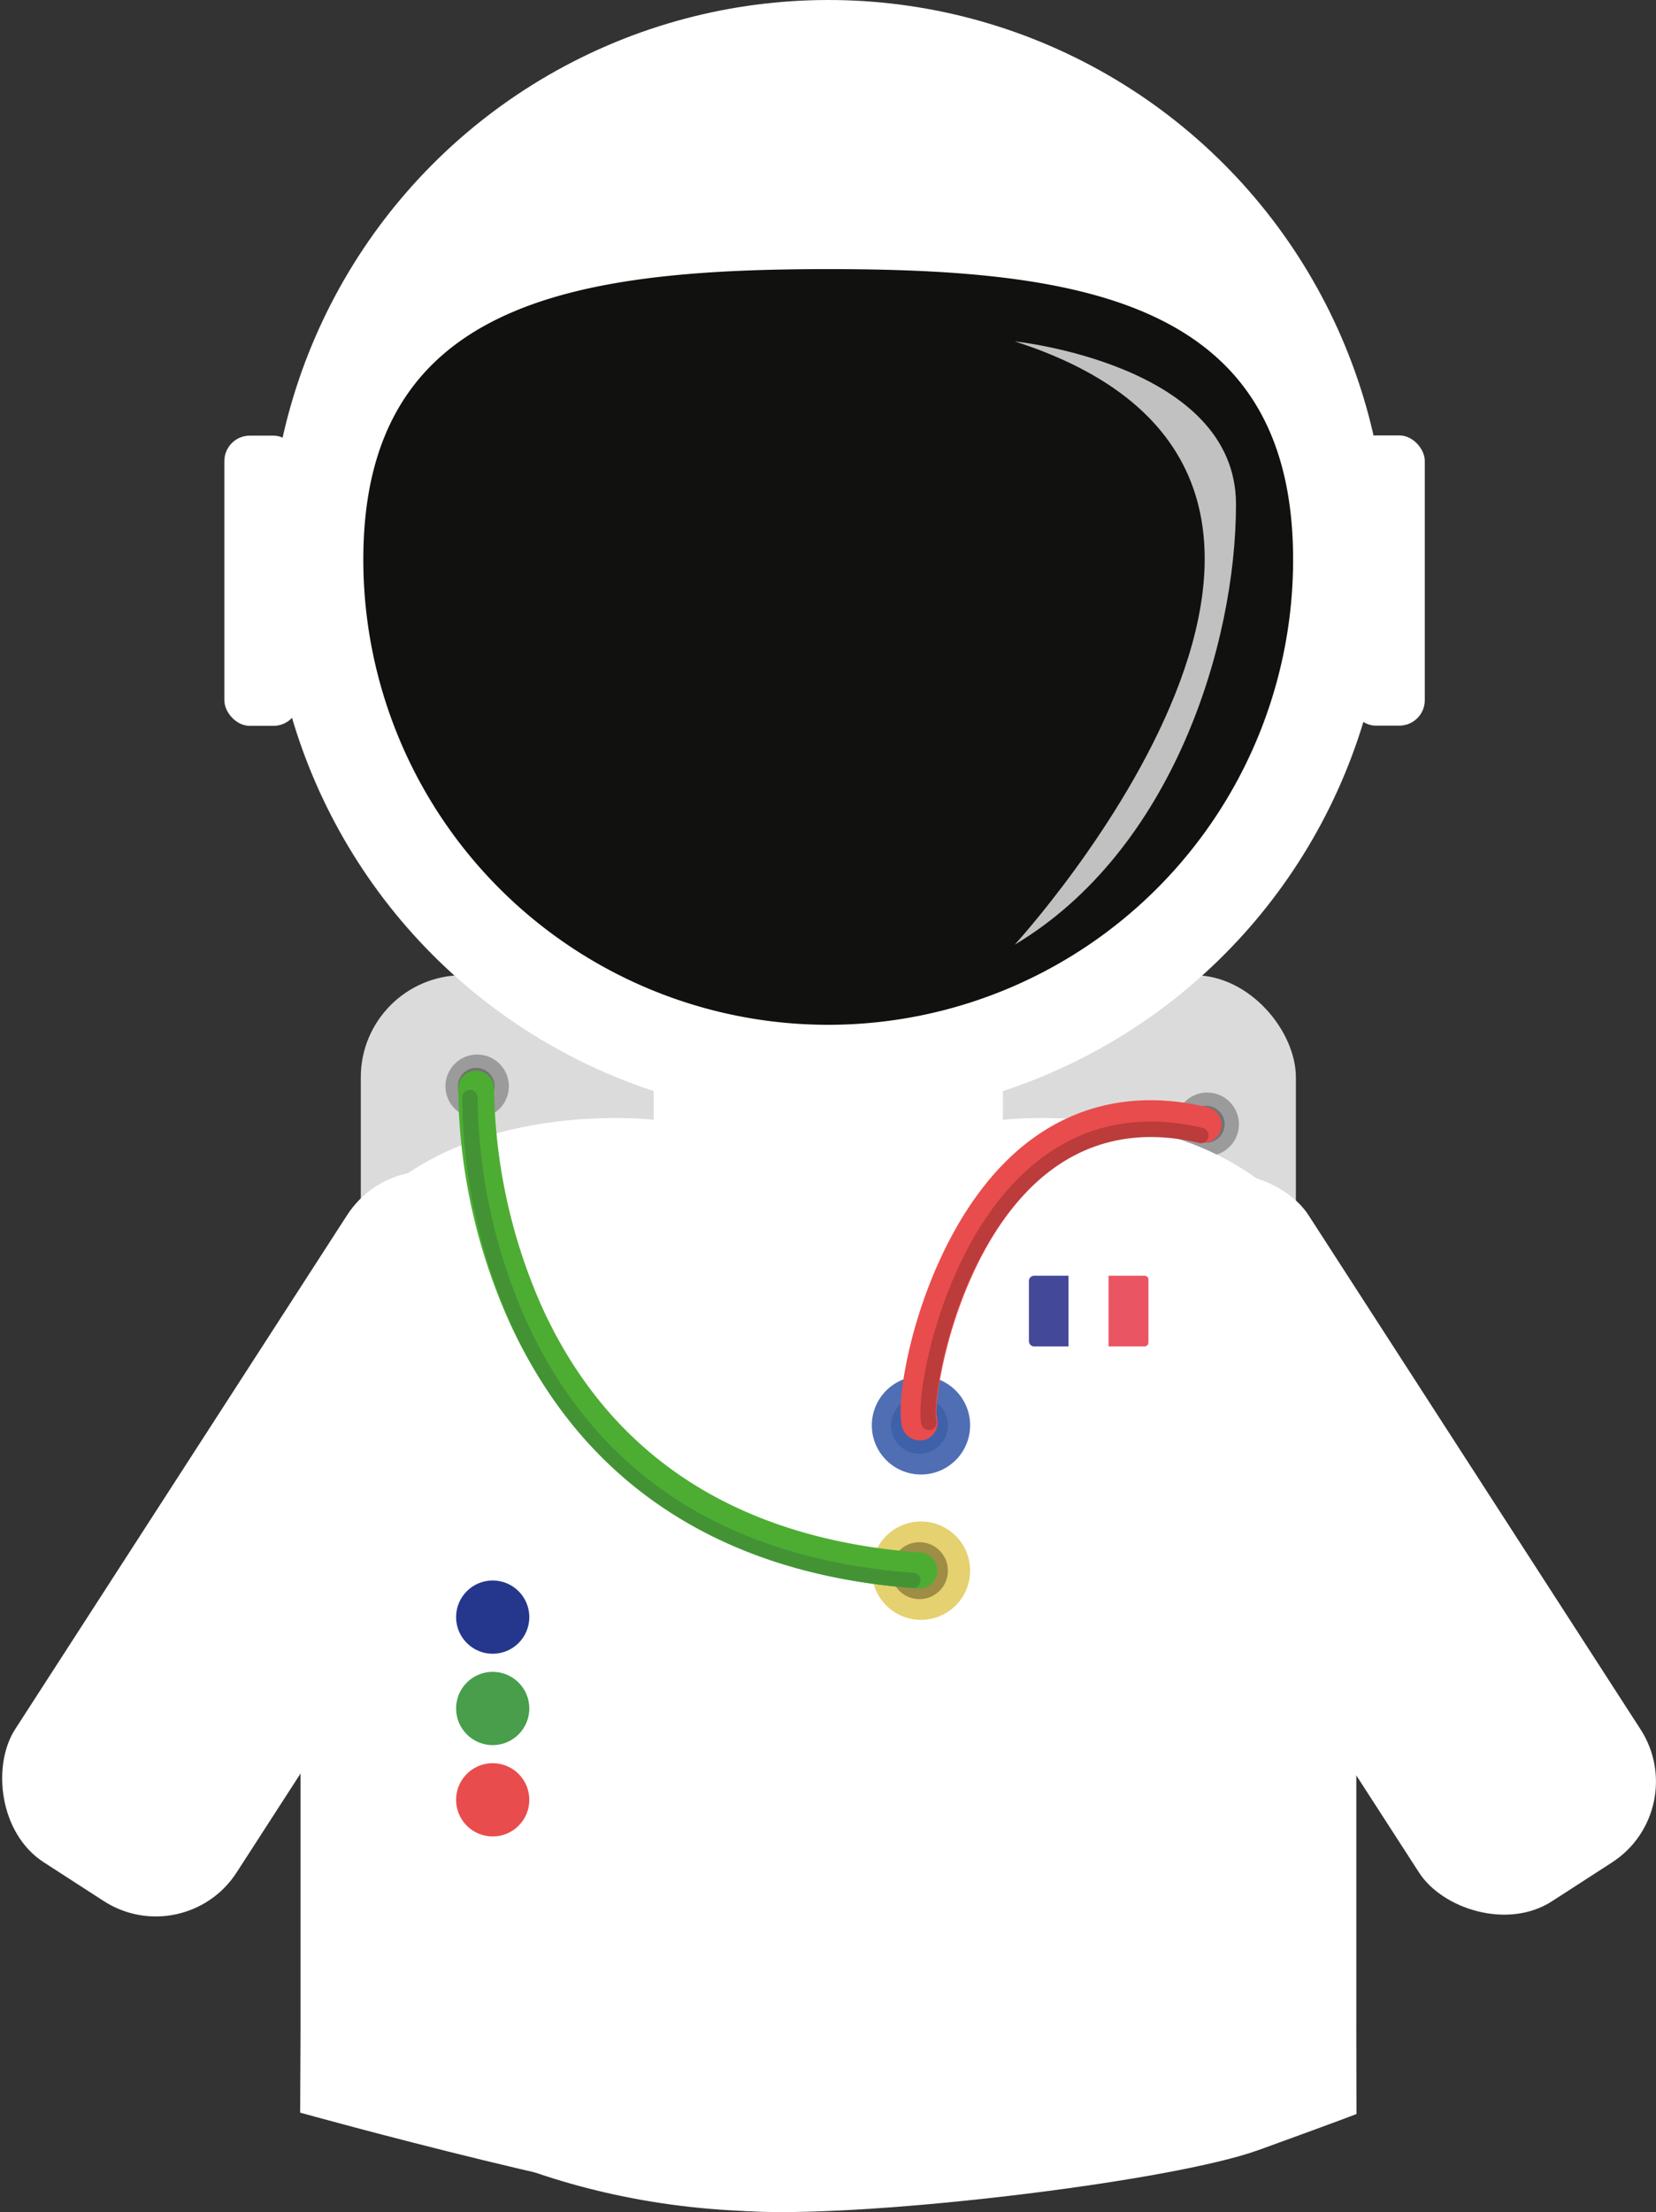 <svg xmlns="http://www.w3.org/2000/svg" viewBox="0 0 314.36 419.64"><rect x="0" y="0" width="314.36" height="419.64" fill="#333333" stroke="none"/><defs><style>.cls-1{fill:#dbdbdb;}.cls-2{fill:#9c9b9b;}.cls-3{fill:#727272;}.cls-4,.cls-6{fill:#fff;}.cls-5{fill:#111110;}.cls-6{opacity:0.74;}.cls-7{fill:#25378c;}.cls-8{fill:#489e4b;}.cls-9{fill:#e94c4c;}.cls-10{fill:#506eb3;}.cls-11{fill:#3e61aa;}.cls-12{fill:#e5d16f;}.cls-13{fill:#9e8d45;}.cls-14{fill:#bc3b3b;}.cls-15{fill:#4dad33;}.cls-16{fill:#439335;}.cls-17{fill:#bfbebe;}.cls-18{fill:#434898;}.cls-19{fill:#ea5564;}</style></defs><g id="Casque"><rect class="cls-1" x="68.49" y="184.99" width="177.51" height="155.41" rx="19.37"/><circle class="cls-2" cx="229.17" cy="213.27" r="6.02"/><circle class="cls-3" cx="228.98" cy="213.27" r="3.49"/><rect class="cls-4" x="501.4" y="437.77" width="50.06" height="152.63" rx="18.26" transform="translate(980.06 438.95) rotate(147.13)"/><rect class="cls-4" x="297.95" y="437.77" width="50.06" height="152.63" rx="18.26" transform="translate(63.15 -314.23) rotate(32.87)"/><path class="cls-4" d="M525,606.7V491c2.66-65.61-67-57.34-67-57.34H391.63s-69.71-8.27-67.05,57.34V606.7S394.44,683.39,525,606.7Z" transform="translate(-267.53 -221.24)"/><circle class="cls-2" cx="90.58" cy="206.06" r="6.02"/><circle class="cls-3" cx="90.4" cy="206.06" r="3.49"/><polyline class="cls-4" points="124.1 207.94 124.1 223.72 190.39 223.72 190.39 200.86 124.1 200.86"/><circle class="cls-4" cx="157.24" cy="106.14" r="106.14"/><path class="cls-5" d="M513,327.39a88.25,88.25,0,0,1-176.5,0c0-48.74,39.51-55.1,88.25-55.1S513,278.65,513,327.39Z" transform="translate(-267.53 -221.24)"/><rect class="cls-4" x="256.31" y="82.6" width="14.16" height="55.05" rx="4.83"/><rect class="cls-4" x="42.59" y="82.64" width="14.16" height="55.05" rx="4.83"/><path class="cls-6" d="M460.16,286s42,4.34,42,30.9-12.07,65.68-42,83.54C460.16,400.42,541.29,312.05,460.16,286Z" transform="translate(-267.53 -221.24)"/><circle class="cls-7" cx="93.53" cy="306.76" r="6.95"/><circle class="cls-8" cx="93.53" cy="324.09" r="6.95"/><circle class="cls-9" cx="93.53" cy="341.42" r="6.95"/><circle class="cls-10" cx="174.83" cy="270.38" r="9.33"/><circle class="cls-11" cx="174.54" cy="270.38" r="5.4"/><circle class="cls-12" cx="174.83" cy="297.95" r="9.33"/><circle class="cls-13" cx="174.54" cy="297.95" r="5.4"/><path class="cls-9" d="M442.09,494.47a3.44,3.44,0,0,1-3.3-2.51c-1.65-6,3.54-33.7,19-49.7,10.4-10.78,23.83-14.59,38.85-11a3.41,3.41,0,1,1-1.57,6.63c-12.34-2.93-23-.13-31.58,8.32-14.86,14.58-18.86,40.46-18.09,44a3.4,3.4,0,0,1-2.38,4.18A3.54,3.54,0,0,1,442.09,494.47Z" transform="translate(-267.53 -221.24)"/><path class="cls-14" d="M443.86,492.51a1.46,1.46,0,0,1-1.41-1.07c-1.23-4.45,3-30.73,17.82-46.1,9.68-10,21.68-13.43,35.68-10.11a1.47,1.47,0,0,1-.68,2.85c-12.92-3.08-24,.05-32.9,9.29-14.45,15-18,40.18-17.1,43.29a1.48,1.48,0,0,1-1,1.8A1.31,1.31,0,0,1,443.86,492.51Z" transform="translate(-267.53 -221.24)"/><path class="cls-15" d="M442.07,522.6h-.26c-46.43-3.46-67.73-29.21-77.42-50.21a110,110,0,0,1-9.88-44.92,3.41,3.41,0,0,1,6.81.21,105.21,105.21,0,0,0,9.36,42.08c13,28,37.11,43.47,71.64,46a3.41,3.41,0,0,1-.25,6.81Z" transform="translate(-267.53 -221.24)"/><path class="cls-16" d="M440.88,522.47h-.11c-45.49-3.39-66.33-28.56-75.8-49.08a107.88,107.88,0,0,1-9.7-44,1.49,1.49,0,0,1,1.5-1.42,1.46,1.46,0,0,1,1.42,1.5,106.74,106.74,0,0,0,9.48,42.83c13.31,28.75,38,44.66,73.32,47.3a1.46,1.46,0,0,1-.11,2.91Z" transform="translate(-267.53 -221.24)"/><path class="cls-17" d="M443.4,547.3" transform="translate(-267.53 -221.24)"/><path class="cls-18" d="M196.32,242h6.53a0,0,0,0,1,0,0v13.41a0,0,0,0,1,0,0h-6.53a1,1,0,0,1-1-1V243.06A1,1,0,0,1,196.32,242Z"/><rect class="cls-4" x="202.85" y="242.02" width="7.58" height="13.41"/><path class="cls-19" d="M210.43,242h6.84a.74.74,0,0,1,.74.74v11.93a.74.74,0,0,1-.74.74h-6.84a0,0,0,0,1,0,0V242A0,0,0,0,1,210.43,242Z"/></g><g id="Fusée"><path class="cls-4" d="M324.58,606.7,324.51,622s63.66,17.74,86.36,18.76,79-5.65,95.68-11.7,18.48-6.8,18.48-6.8L525,606.7" transform="translate(-267.53 -221.24)"/></g></svg>